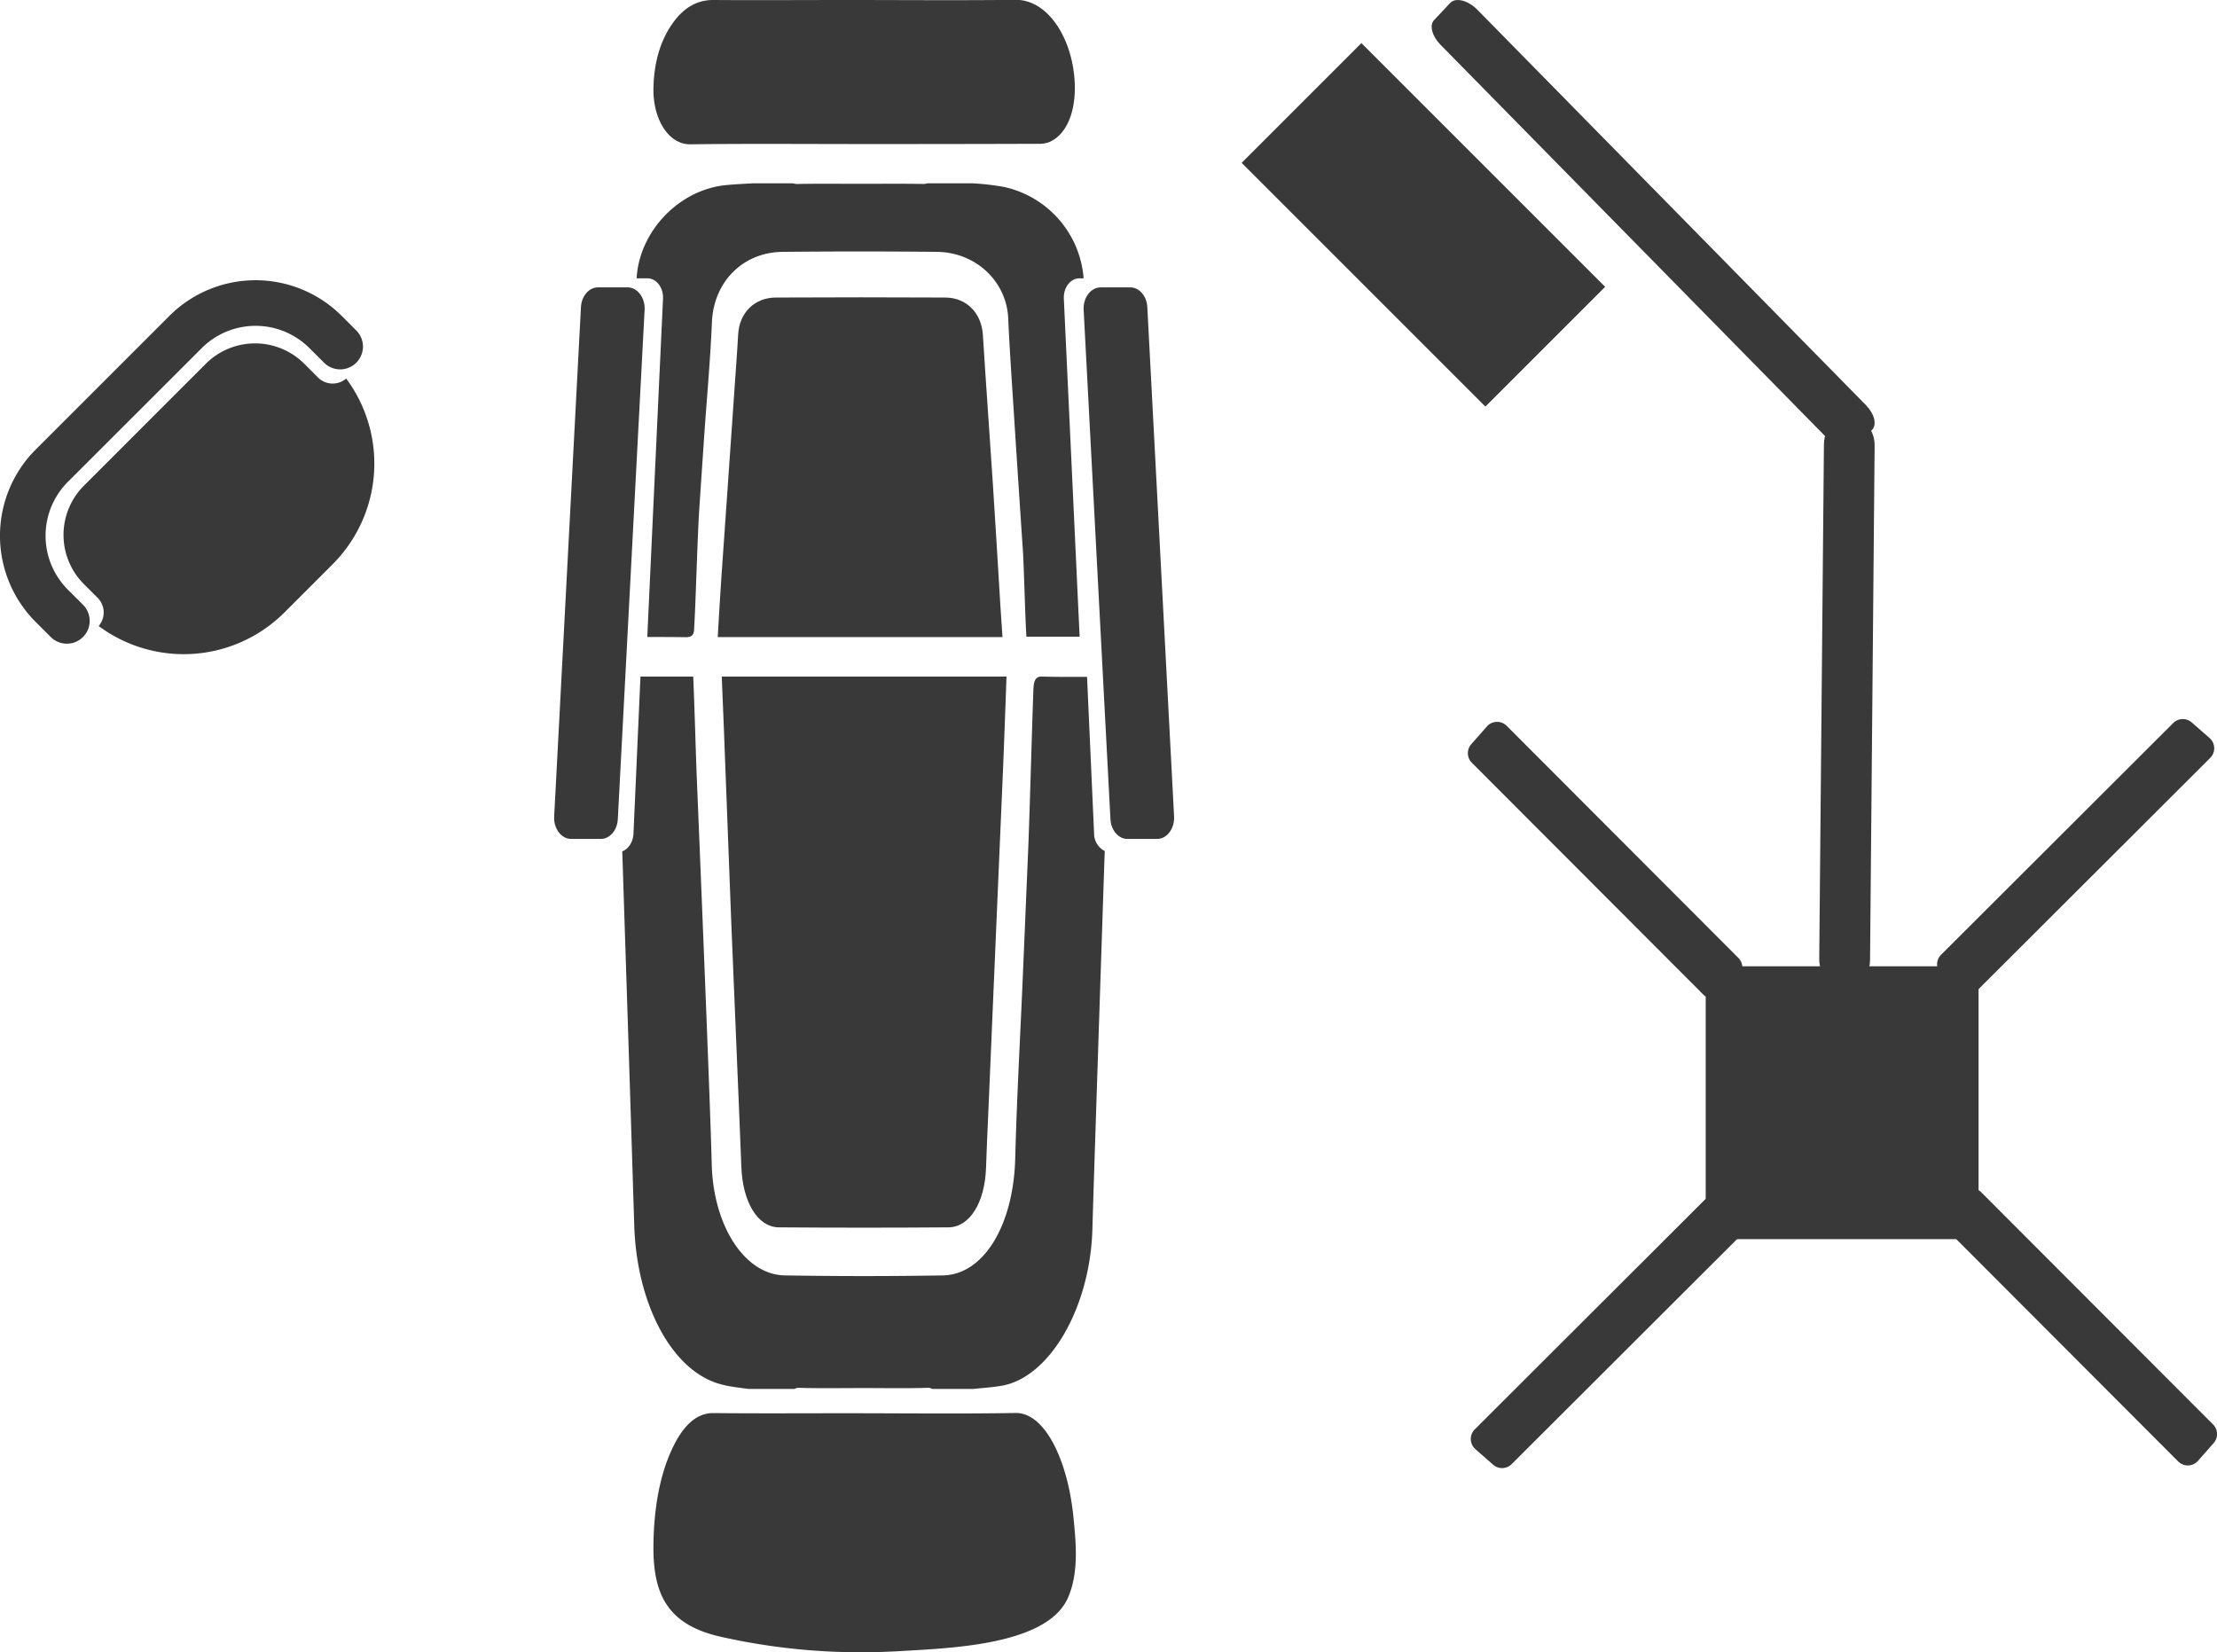 <svg id="Capa_1" data-name="Capa 1" xmlns="http://www.w3.org/2000/svg" viewBox="0 0 865.32 644.93"><defs><style>.cls-1{fill:#383938;}</style></defs><title>Dentista</title><rect class="cls-1" x="752.27" y="454.71" width="106.5" height="106.5" transform="translate(211.05 1235.95) rotate(-90)"/><path class="cls-1" d="M950.3,633.55l-90.47-90.63a5.3,5.3,0,0,0-7.73.27L846,550.1a5.32,5.32,0,0,0,.22,7.25L936.7,648a5.31,5.31,0,0,0,7.73-.26l6.08-6.91A5.3,5.3,0,0,0,950.3,633.55Z" transform="translate(-86.52 -77.53)"/><path class="cls-1" d="M765.05,451.47l-90.46-90.63a5.3,5.3,0,0,0-7.73.27L660.78,368a5.3,5.3,0,0,0,.21,7.25l90.47,90.62a5.3,5.3,0,0,0,7.73-.26l6.08-6.91A5.31,5.31,0,0,0,765.05,451.47Z" transform="translate(-86.52 -77.53)"/><path class="cls-1" d="M676.51,649.06l90.62-90.47a5.31,5.31,0,0,0-.26-7.73L760,544.79a5.29,5.29,0,0,0-7.24.21l-90.63,90.47a5.3,5.3,0,0,0,.27,7.73l6.91,6.07A5.3,5.3,0,0,0,676.51,649.06Z" transform="translate(-86.52 -77.53)"/><path class="cls-1" d="M858.58,463.81l90.63-90.46a5.31,5.31,0,0,0-.26-7.73L942,359.54a5.31,5.31,0,0,0-7.25.22l-90.62,90.46a5.31,5.31,0,0,0,.26,7.73l6.92,6.08A5.29,5.29,0,0,0,858.58,463.81Z" transform="translate(-86.52 -77.53)"/><path class="cls-1" d="M814.8,235.65,663.15,81.33c-3.62-3.68-8.47-4.91-10.57-2.68l-6.31,6.7c-1.92,2-.85,6.24,2.45,9.6L800.37,249.27c3.62,3.68,8.47,4.91,10.58,2.67l6.31-6.69C819.18,243.21,818.1,239,814.8,235.65Z" transform="translate(-86.52 -77.53)"/><path class="cls-1" d="M816.42,452.33l1.79-200.91c0-4.79-2.52-8.77-5.59-8.67l-9.2.3c-2.8.09-5,3.57-5,7.94L796.59,451.9c0,4.79,2.52,8.77,5.59,8.67l9.2-.3C814.18,460.18,816.39,456.7,816.42,452.33Z" transform="translate(-86.52 -77.53)"/><rect class="cls-1" x="574.82" y="132.24" width="134.53" height="66.11" transform="translate(892.71 658.67) rotate(-135)"/><path class="cls-1" d="M423.83,133.76c-22.61,0-45.22-.19-67.83.1-8.69.11-14.7-10.08-14.43-22,.21-9.73,2.59-18.16,7.22-24.86s10-9.51,16.23-9.47c17.17.12,34.34,0,51.52,0,22.1,0,44.22.19,66.32-.06,11.61-.14,20.5,12.55,22.66,27.42,2,13.57-1.8,25-9.61,28.15a11.22,11.22,0,0,1-4.25.62Q457.75,133.77,423.83,133.76Z" transform="translate(-86.52 -77.53)"/><path class="cls-1" d="M423.81,722.46a247.19,247.19,0,0,1-56.29-6.12c-21.19-4.84-26.23-17.39-25.95-36.11.21-14.5,2.59-27.06,7.22-37s10-14.18,16.23-14.12c17.17.17,34.34.06,51.52.06,22.11,0,44.22.28,66.32-.1,11.61-.2,20.5,18.71,22.66,40.88,1,10.15,2.1,21.63-2.2,31.32-8.27,18.64-46.67,19.57-65.27,20.74Q430.94,722.42,423.81,722.46Z" transform="translate(-86.52 -77.53)"/><path class="cls-1" d="M368.23,341.62H479.37c-.44,12-.83,23.66-1.32,35.35q-1.24,30-2.58,59.95-1.64,38.1-3.26,76.19c-.29,6.73-.61,13.45-.83,20.18-.43,13.55-6.31,23.25-14.68,23.32q-33.1.25-66.2,0c-8.34-.08-14.1-10-14.62-23.51-1.23-31.77-2.66-63.51-3.93-95.27-1-25.79-2-51.58-2.95-77.37C368.77,354.33,368.5,348.22,368.23,341.62Z" transform="translate(-86.52 -77.53)"/><path class="cls-1" d="M477.8,326.2H366.66c.44-7.37.83-14.58,1.32-21.78.83-12.32,1.72-24.63,2.58-36.95q1.63-23.48,3.26-47c.28-4.14.61-8.28.82-12.43.44-8.35,6.32-14.33,14.69-14.37q33.09-.17,66.19,0c8.34.05,14.1,6.18,14.62,14.49,1.23,19.58,2.66,39.14,3.94,58.72,1,15.89,2,31.78,2.94,47.68C477.26,318.37,477.52,322.14,477.8,326.2Z" transform="translate(-86.52 -77.53)"/><path class="cls-1" d="M519.94,397.3,509.48,198.47c-.25-4.75,2.8-8.77,6.65-8.77h11.55c3.51,0,6.42,3.37,6.65,7.7l10.45,198.84C545,401,542,405,538.13,405H526.59C523.07,405,520.16,401.63,519.94,397.3Z" transform="translate(-86.52 -77.53)"/><path class="cls-1" d="M327.66,397.3l10.46-198.83c.25-4.75-2.8-8.77-6.65-8.77H319.92c-3.51,0-6.42,3.37-6.65,7.7L302.82,396.24c-.25,4.74,2.8,8.76,6.65,8.76H321C324.53,405,327.44,401.63,327.66,397.3Z" transform="translate(-86.52 -77.53)"/><path class="cls-1" d="M501.75,194.17c-.22-4.33,2.56-8,6.08-8h1.64a39.63,39.63,0,0,0-31.14-35.68A99.76,99.76,0,0,0,466,149.08H448.47a4.8,4.8,0,0,1-1.85.25c-8.21-.14-16.42-.05-24.63-.05-8,0-16-.1-24,.06a5.28,5.28,0,0,1-1.95-.26H380.36c-3.79.23-7.31.38-10.8.74C351.34,151.75,336,168,335,186.17h4.23c3.51,0,6.3,3.67,6.07,8l-6.14,132c5.05,0,10,0,15,.08,2.39,0,3.15-.88,3.28-3,.63-10.52,1.3-36.25,2-46.76s1.4-20.82,2.11-31.22c1-14,2.25-27.95,2.84-41.95.65-15.61,11.9-27.33,27.64-27.48q30.06-.3,60.13,0c15.29.14,27.23,11.57,27.88,25.94.5,11.27,1.27,22.52,2,33.77q1.82,28.56,3.74,57.1c.4,6.06.91,27.32,1.37,33.41h20.76Z" transform="translate(-86.52 -77.53)"/><path class="cls-1" d="M513.56,403l-2.75-61.26c-5.93,0-11.75.05-17.57-.12-2.45-.08-3.23,1.46-3.36,5-.65,17.47-1.33,43.95-2,61.43Q486.79,434,485.68,460c-1,23.24-2.3,46.44-2.91,69.7-.67,25.94-12.19,45.42-28.3,45.67q-30.8.51-61.59,0c-15.65-.23-27.88-19.23-28.55-43.12-.52-18.71-1.3-37.42-2-56.11q-1.87-47.44-3.84-94.88c-.41-10.08-.93-29.53-1.4-39.64H336.5L333.77,403c-.17,3.25-2,5.92-4.37,6.85l.78,24.2q2,60.87,3.89,121.75c.91,29.89,13.93,55.39,32,61.52,4.06,1.38,8.24,1.77,12.64,2.36h17.94a3.15,3.15,0,0,1,1.89-.42c8.41.23,16.82.08,25.23.08,8.2,0,16.39.17,24.58-.09a3.28,3.28,0,0,1,2,.43H466.4c3.88-.39,7.48-.63,11.06-1.24,18.77-3.22,34.56-30.49,35.43-61,.43-14.88.93-29.74,1.41-44.62q1.53-46.69,3.08-93.39c.11-3.24.22-6.47.34-9.71A7.61,7.61,0,0,1,513.56,403Z" transform="translate(-86.52 -77.53)"/><path class="cls-1" d="M112.62,328.78a8.84,8.84,0,0,1-6.29-2.61l-5.92-5.91a47.58,47.58,0,0,1,0-67.21l52.25-52.24a47.57,47.57,0,0,1,67.2,0l5.92,5.91A8.9,8.9,0,0,1,213.2,219.3l-5.92-5.91a29.75,29.75,0,0,0-42,0L113,265.63a29.77,29.77,0,0,0,0,42.05l5.92,5.91a8.9,8.9,0,0,1-6.29,15.19Z" transform="translate(-86.52 -77.53)"/><path class="cls-1" d="M221.64,225.29a8.11,8.11,0,0,1-11-.4l-5.39-5.4a27.17,27.17,0,0,0-38.36,0l-47.65,47.66a27.15,27.15,0,0,0,0,38.35l5.4,5.39a8.12,8.12,0,0,1,.39,11,55.62,55.62,0,0,0,72.51-5.3l18.84-18.84A55.61,55.61,0,0,0,221.64,225.29Z" transform="translate(-86.52 -77.53)"/></svg>